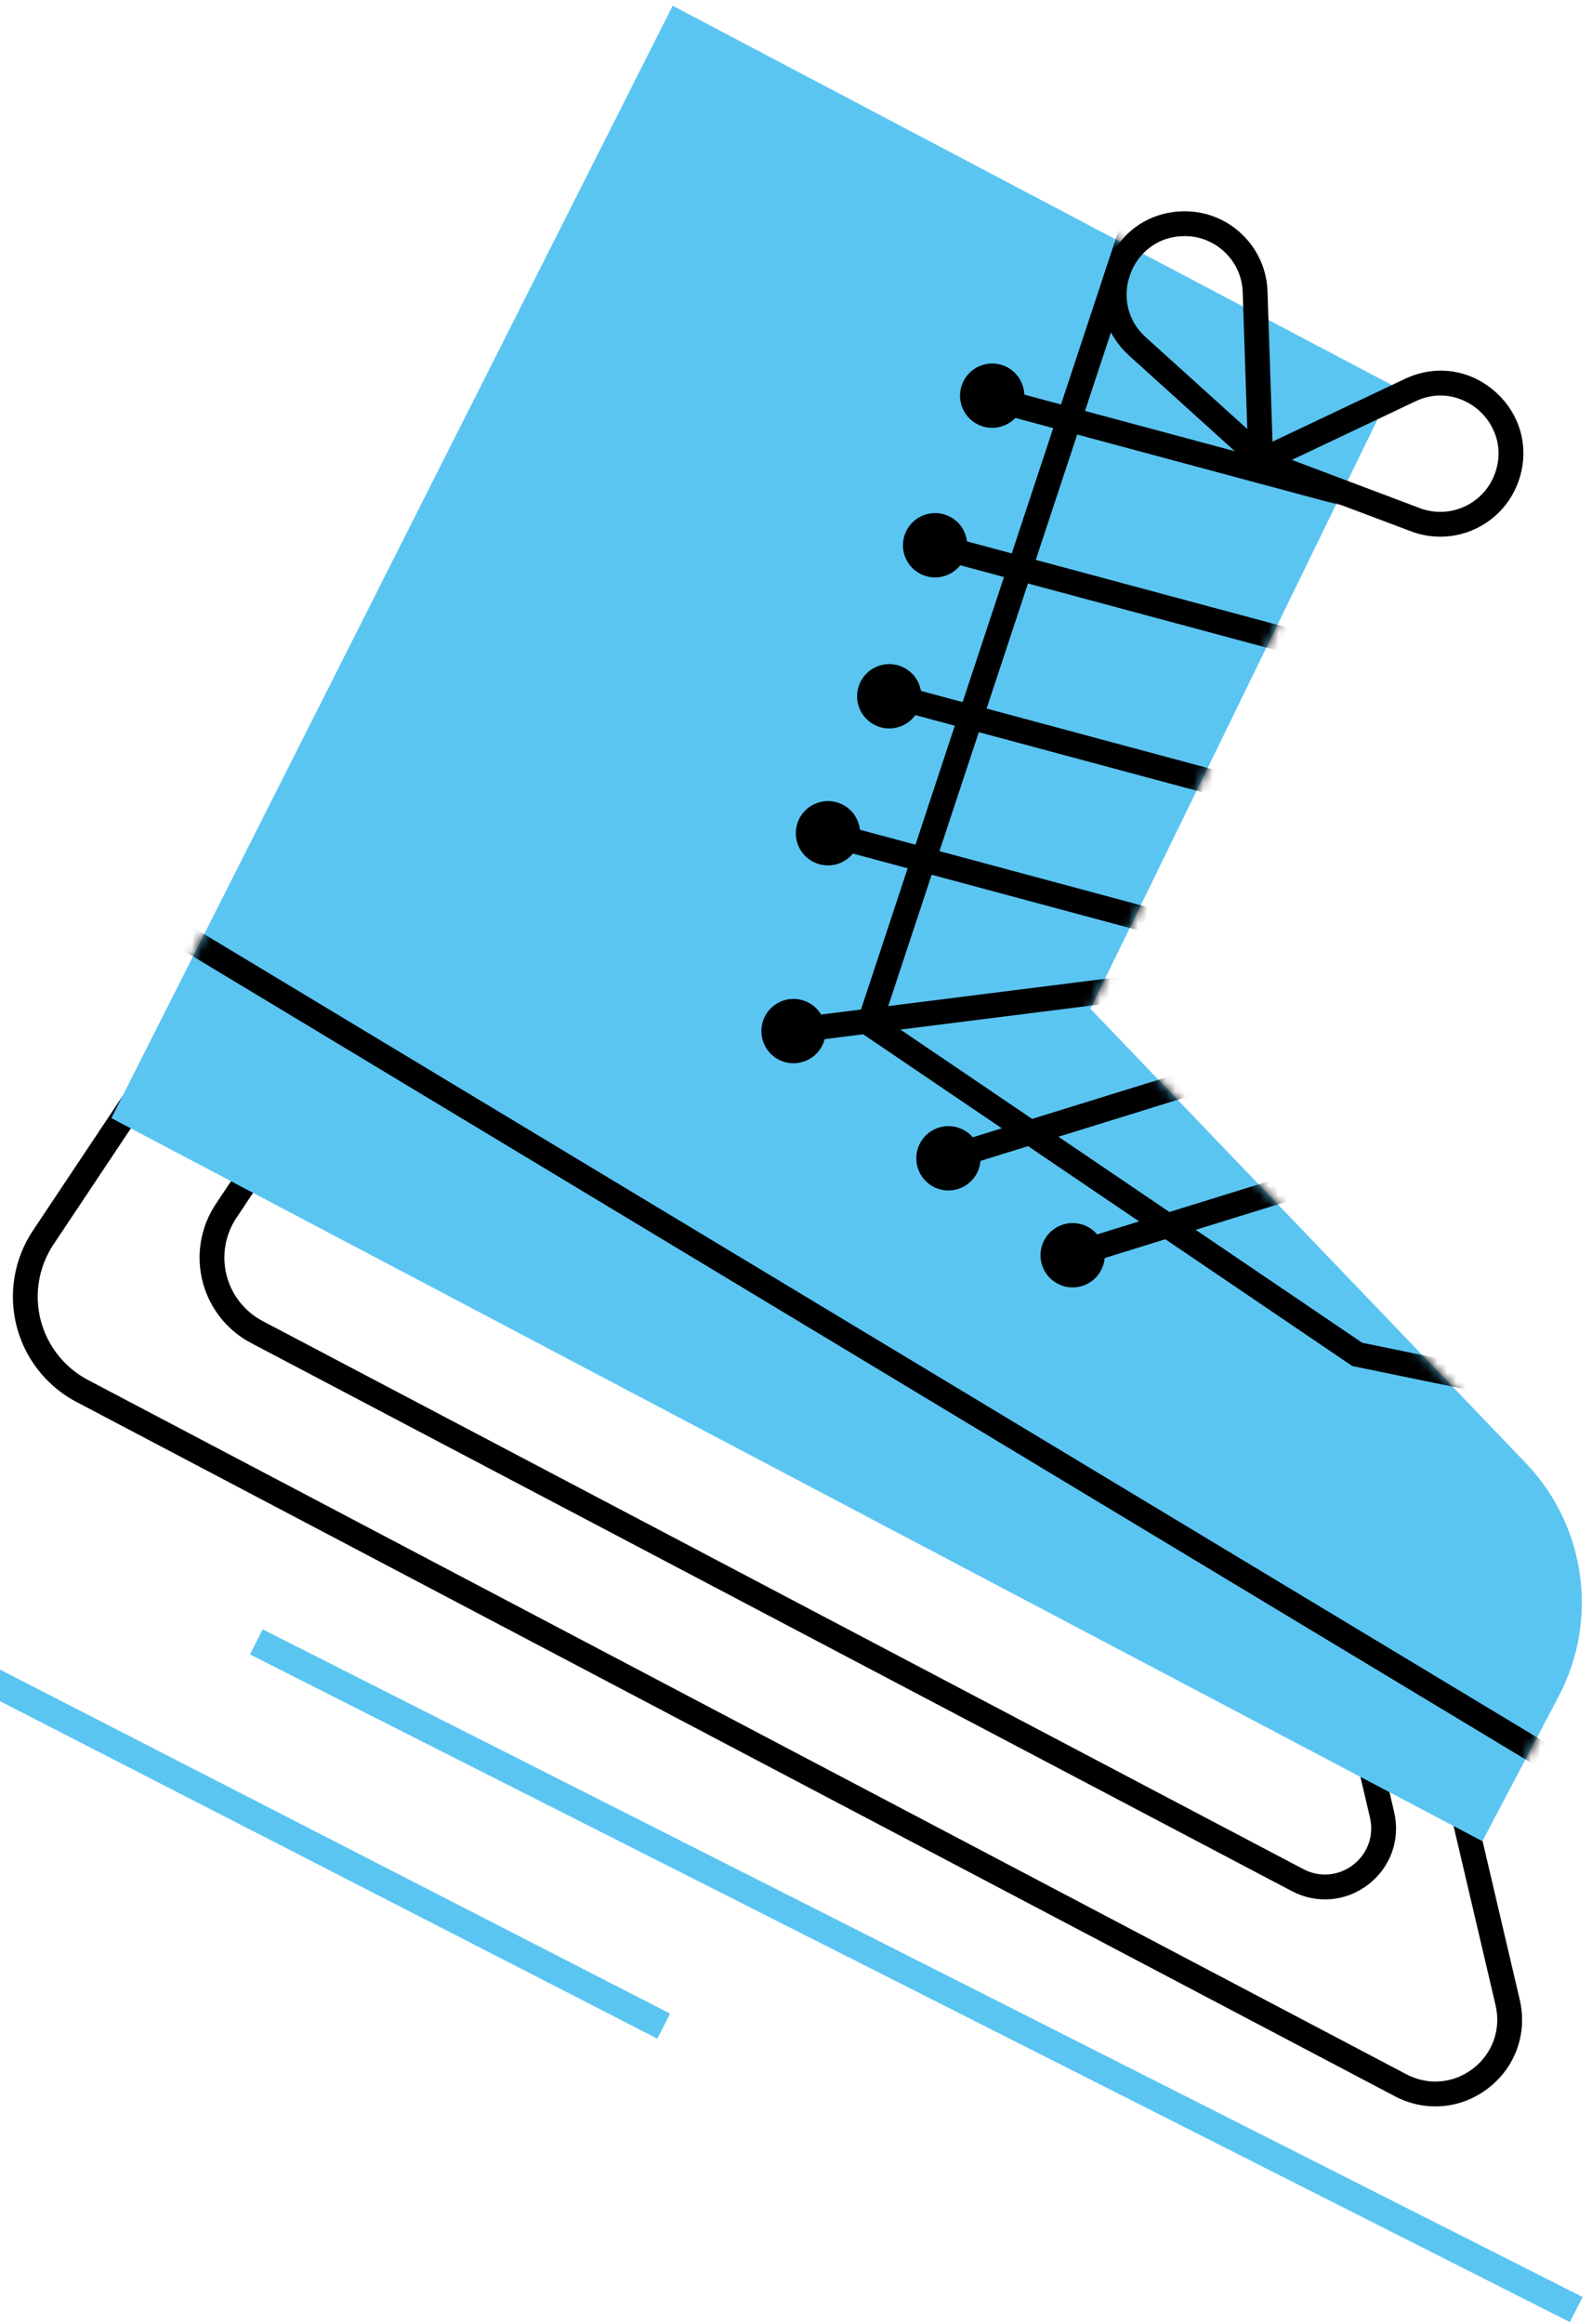 <?xml version="1.0" encoding="UTF-8" standalone="no"?>
<svg
   width="170"
   height="248"
   viewBox="0 0 170 248"
   fill="none"
   version="1.1"
   id="svg611"
   sodipodi:docname="blue-ice-skate.svg"
   inkscape:version="1.1.2 (0a00cf5339, 2022-02-04)"
   xmlns:inkscape="http://www.inkscape.org/namespaces/inkscape"
   xmlns:sodipodi="http://sodipodi.sourceforge.net/DTD/sodipodi-0.dtd"
   xmlns="http://www.w3.org/2000/svg"
   xmlns:svg="http://www.w3.org/2000/svg">
  <sodipodi:namedview
     id="namedview613"
     pagecolor="#ffffff"
     bordercolor="#666666"
     borderopacity="1.0"
     inkscape:pageshadow="2"
     inkscape:pageopacity="0.0"
     inkscape:pagecheckerboard="0"
     showgrid="false"
     width="228px"
     inkscape:zoom="1.4728814"
     inkscape:cx="-60.765247"
     inkscape:cy="131.03567"
     inkscape:window-width="1916"
     inkscape:window-height="1053"
     inkscape:window-x="0"
     inkscape:window-y="0"
     inkscape:window-maximized="1"
     inkscape:current-layer="svg611" />
  <g
     clip-path="url(#clip0_378_227)"
     id="g602"
     transform="translate(0,-26)">
    <path
       d="m 2.504,169.596 c -0.304,-0.673 -0.551,-1.375 -0.736,-2.1 -0.885,-3.477 -0.25,-7.185 1.741,-10.17 l 10.16,-15.234 143.539,75.651 5.074,21.639 c 0.839,3.576 -0.445,7.195 -3.351,9.442 -2.906,2.247 -6.73,2.581 -9.981,0.869 L 8.156,175.598 C 5.642,174.275 3.66,172.149 2.504,169.596 Z M 14.546,145.549 5.713,158.795 c -1.576,2.363 -2.078,5.296 -1.378,8.049 0.701,2.752 2.543,5.088 5.055,6.411 L 150.182,247.35 c 2.322,1.222 5.053,0.984 7.128,-0.621 2.076,-1.605 2.993,-4.189 2.394,-6.743 l -4.799,-20.463 z"
       fill="#000000"
       id="path555" />
    <path
       d="m 22.225,164.444 c -0.247,-0.546 -0.447,-1.115 -0.597,-1.704 -0.718,-2.822 -0.203,-5.829 1.412,-8.251 l 8.159,-12.234 113.635,59.891 4.035,17.204 c 0.688,2.931 -0.365,5.896 -2.746,7.738 -2.381,1.842 -5.515,2.115 -8.179,0.713 L 26.812,169.315 c -2.04,-1.074 -3.649,-2.799 -4.586,-4.87 z m 9.852,-18.732 -6.833,10.246 c -1.2,1.799 -1.582,4.033 -1.05,6.129 0.533,2.095 1.937,3.875 3.85,4.883 l 111.132,58.486 c 1.734,0.913 3.775,0.735 5.326,-0.464 1.55,-1.2 2.235,-3.13 1.788,-5.038 l -3.759,-16.028 z"
       fill="#000000"
       id="path557" />
    <path
       d="m 148.835,67.195 -32.399,66.448 46.494,48.481 c 6.409,6.683 7.821,16.719 3.503,24.911 L 158.295,222.477 11.893,145.317 71.833,26.612 Z"
       fill="#5bc5f2"
       id="path559" />
    <mask
       id="mask0_378_227"
       maskUnits="userSpaceOnUse"
       x="11"
       y="26"
       width="158"
       height="197">
      <path
         d="m 148.835,67.195 -32.399,66.448 46.494,48.481 c 6.409,6.683 7.821,16.719 3.503,24.911 L 158.295,222.477 11.893,145.317 71.833,26.612 Z"
         fill="#ffffff"
         id="path561" />
    </mask>
    <g
       mask="url(#mask0_378_227)"
       id="g596">
      <path
         d="M 166.883,213.056 12.044,119.808 10.678,122.077 165.517,215.324 Z"
         fill="#000000"
         id="path564" />
      <path
         d="m 91.267,135.757 28.598,-86.441 2.515,0.832 -27.969,84.54 51.046,34.597 26.275,5.396 -0.532,2.594 -26.793,-5.502 z"
         fill="#000000"
         id="path566" />
      <path
         d="m 136.756,151.654 -24.75,7.663 0.783,2.53 24.751,-7.663 z"
         fill="#000000"
         id="path568" />
      <path
         d="m 133.77,138.106 -35.147,10.882 0.783,2.53 35.146,-10.882 z"
         fill="#000000"
         id="path570" />
      <path
         d="m 136.122,128.167 -53.867,6.78 0.331,2.628 53.867,-6.78 z"
         fill="#000000"
         id="path572" />
      <path
         d="M 138.51,127.086 86.077,113 l -0.687,2.558 52.433,14.086 z"
         fill="#000000"
         id="path574" />
      <path
         d="M 149.545,113.484 97.113,99.398 96.426,101.956 148.858,116.042 Z"
         fill="#000000"
         id="path576" />
      <path
         d="m 155.456,97.795 -52.433,-14.086 -0.687,2.558 52.432,14.086 z"
         fill="#000000"
         id="path578" />
      <path
         d="m 161.376,82.08 -52.432,-14.086 -0.688,2.558 52.433,14.086 z"
         fill="#000000"
         id="path580" />
      <path
         d="m 85.285,116.333 c 0.782,1.727 2.817,2.494 4.544,1.712 1.728,-0.782 2.494,-2.817 1.712,-4.544 -0.782,-1.728 -2.817,-2.495 -4.544,-1.712 -1.728,0.782 -2.494,2.816 -1.712,4.544 z"
         fill="#000000"
         id="path582" />
      <path
         d="m 91.83,101.716 c 0.782,1.728 2.817,2.495 4.544,1.712 1.728,-0.782 2.494,-2.816 1.712,-4.544 -0.782,-1.728 -2.817,-2.494 -4.544,-1.712 -1.728,0.782 -2.494,2.817 -1.712,4.544 z"
         fill="#000000"
         id="path584" />
      <path
         d="m 96.725,85.602 c 0.782,1.728 2.817,2.494 4.545,1.712 1.727,-0.782 2.494,-2.817 1.712,-4.544 -0.782,-1.728 -2.817,-2.494 -4.545,-1.712 -1.728,0.782 -2.494,2.817 -1.712,4.544 z"
         fill="#000000"
         id="path586" />
      <path
         d="m 102.821,69.639 c 0.782,1.728 2.817,2.494 4.544,1.712 1.728,-0.782 2.494,-2.817 1.712,-4.544 -0.782,-1.728 -2.817,-2.494 -4.544,-1.712 -1.728,0.782 -2.494,2.817 -1.712,4.544 z"
         fill="#000000"
         id="path588" />
      <path
         d="m 81.606,137.444 c 0.782,1.728 2.817,2.494 4.544,1.712 1.728,-0.782 2.494,-2.816 1.712,-4.544 -0.782,-1.728 -2.817,-2.494 -4.544,-1.712 -1.728,0.782 -2.494,2.817 -1.712,4.544 z"
         fill="#000000"
         id="path590" />
      <path
         d="m 98.149,151.02 c 0.782,1.727 2.816,2.494 4.544,1.712 1.728,-0.782 2.494,-2.817 1.712,-4.545 -0.782,-1.727 -2.817,-2.494 -4.544,-1.712 -1.728,0.782 -2.494,2.817 -1.712,4.545 z"
         fill="#000000"
         id="path592" />
      <path
         d="m 111.414,161.364 c 0.782,1.727 2.816,2.494 4.544,1.712 1.728,-0.783 2.494,-2.817 1.712,-4.545 -0.782,-1.727 -2.817,-2.494 -4.544,-1.712 -1.728,0.782 -2.494,2.817 -1.712,4.545 z"
         fill="#000000"
         id="path594" />
    </g>
    <path
       d="m 131.179,75.355 18.839,-8.923 c 3.326,-1.575 7.073,-1.006 9.78,1.488 2.707,2.493 3.582,6.181 2.285,9.625 -1.72,4.564 -6.833,6.879 -11.397,5.159 z m 28.308,-3.432 c -0.373,-0.826 -0.907,-1.526 -1.483,-2.056 -1.487,-1.369 -4.067,-2.362 -6.852,-1.043 l -13.198,6.252 13.666,5.149 c 3.198,1.205 6.78,-0.417 7.985,-3.615 0.665,-1.766 0.473,-3.384 -0.118,-4.687 z"
       fill="#000000"
       id="path598" />
    <path
       d="m 118.403,60.998 c -0.926,-2.045 -1.025,-4.393 -0.201,-6.646 1.265,-3.456 4.334,-5.679 8.013,-5.801 2.361,-0.078 4.612,0.767 6.338,2.381 1.725,1.615 2.718,3.804 2.797,6.165 l 0.694,20.834 -15.466,-13.977 c -0.95,-0.858 -1.68,-1.865 -2.175,-2.957 z m 13.755,-6.163 c -0.332,-0.733 -0.809,-1.401 -1.415,-1.968 -1.209,-1.131 -2.786,-1.723 -4.441,-1.668 -3.08,0.102 -4.919,2.167 -5.614,4.064 -0.694,1.897 -0.621,4.661 1.665,6.727 l 10.835,9.792 -0.486,-14.596 c -0.027,-0.826 -0.214,-1.621 -0.544,-2.351 z"
       fill="#000000"
       id="path600" />
  </g>
  <path
     d="M 168.316,246.454 27.368,175.206 m 43.507,41.006 -92.785,-47.603"
     stroke="#5bc5f2"
     stroke-width="3"
     id="path604" />
  <defs
     id="defs609">
    <clipPath
       id="clip0_378_227">
      <rect
         width="238.614"
         height="185.956"
         fill="#ffffff"
         transform="rotate(65.643,64.767,100.905)"
         id="rect606"
         x="0"
         y="0" />
    </clipPath>
  </defs>
</svg>
